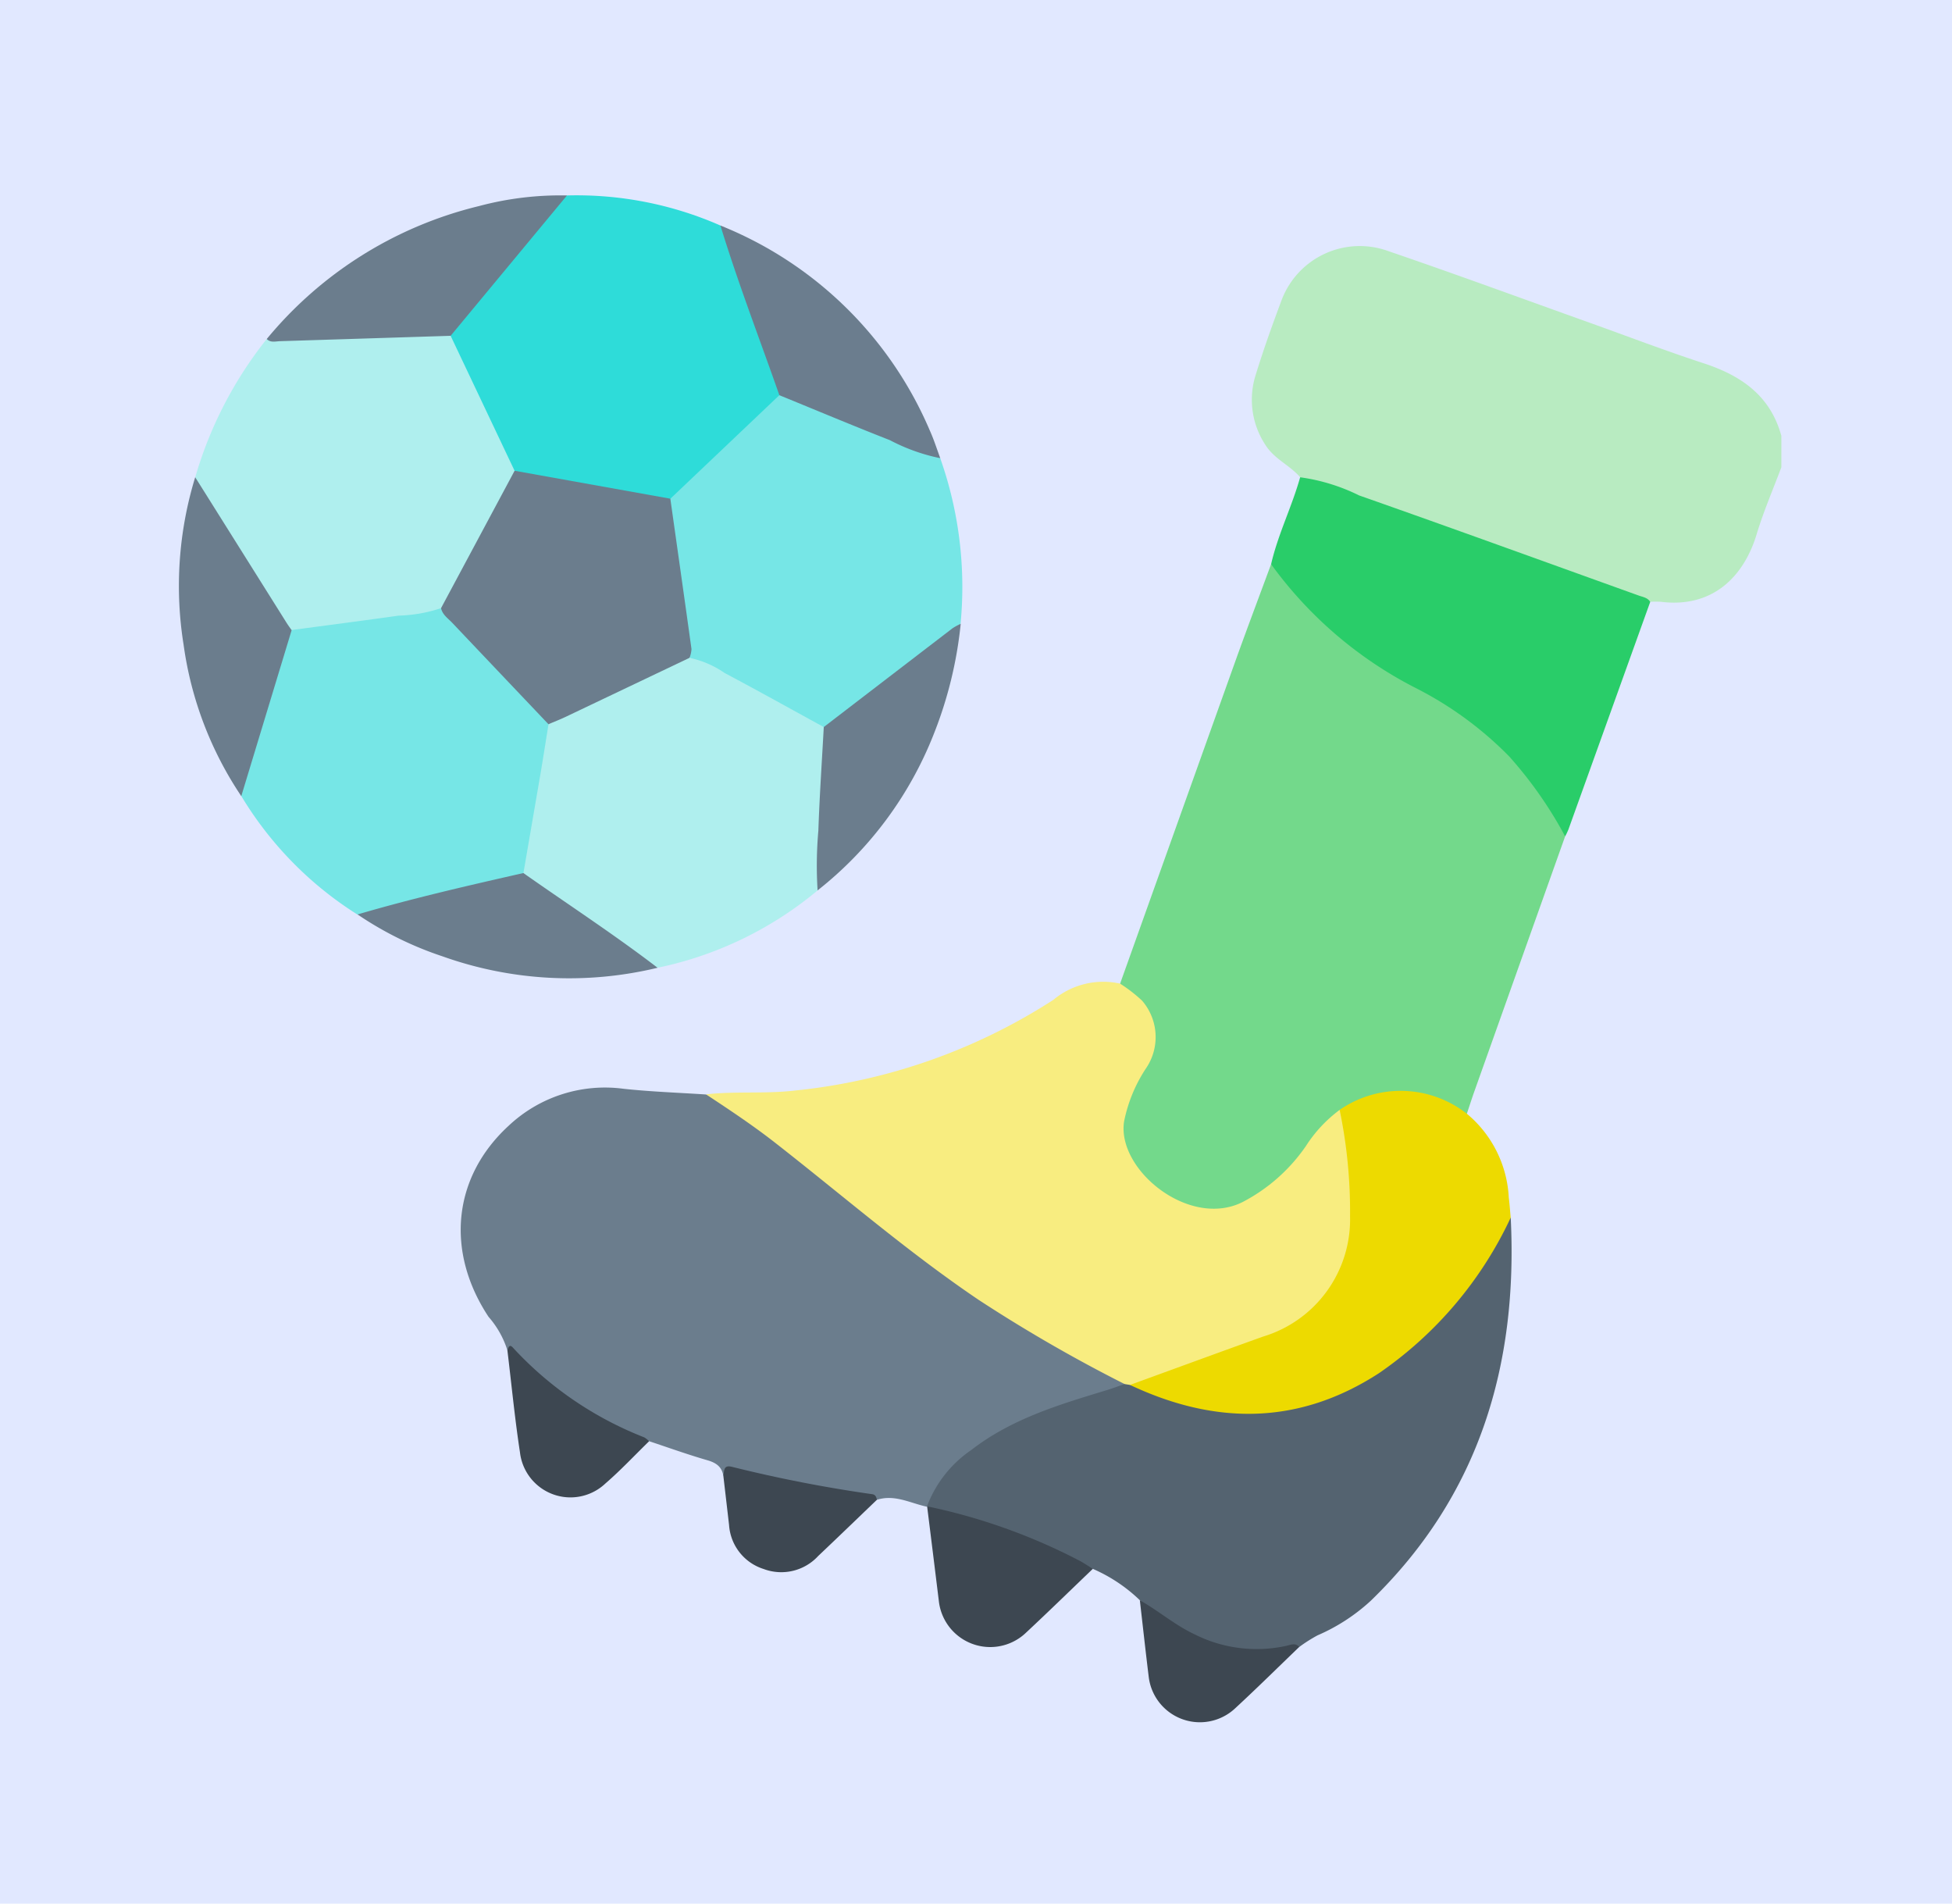 <svg xmlns="http://www.w3.org/2000/svg" xmlns:xlink="http://www.w3.org/1999/xlink" width="120" height="117" viewBox="0 0 120 117">
  <defs>
    <clipPath id="clip-path">
      <rect id="Rectángulo_43101" data-name="Rectángulo 43101" width="98.51" height="93.88" fill="none"/>
    </clipPath>
  </defs>
  <g id="_43" data-name="43" transform="translate(0 0.131)">
    <g id="Grupo_158812" data-name="Grupo 158812">
      <g id="Grupo_158146" data-name="Grupo 158146" transform="translate(0 -0.131)">
        <rect id="Rectángulo_36141" data-name="Rectángulo 36141" width="120" height="117" fill="#e1e8ff"/>
      </g>
      <g id="Grupo_170547" data-name="Grupo 170547" transform="translate(11 11.869)">
        <g id="Grupo_170547-2" data-name="Grupo 170547" clip-path="url(#clip-path)">
          <path id="Trazado_165536" data-name="Trazado 165536" d="M138.649,18.629c-.51,1.366-1.094,2.711-1.513,4.1-.792,2.638-2.719,4.562-5.88,4.173a5.131,5.131,0,0,0-.67,0,18.838,18.838,0,0,1-3.913-1.278c-5.73-2.053-11.456-4.117-17.193-6.151a1.159,1.159,0,0,1-.417-.231c-.64-.745-1.6-1.117-2.147-2.006a5.042,5.042,0,0,1-.573-4.313c.469-1.524,1.008-3.029,1.568-4.523a5.134,5.134,0,0,1,6.607-3.042c4.127,1.409,8.219,2.916,12.326,4.384,2.338.835,4.657,1.725,7.016,2.495,2.314.755,4.111,1.989,4.788,4.464Z" transform="translate(-40.139 -1.913)" fill="#b8ebc1"/>
          <path id="Trazado_165537" data-name="Trazado 165537" d="M120.421,53.2q-2.794,7.844-5.585,15.689c-.16.451-.305.906-.457,1.36a.777.777,0,0,1-.712-.166,6.314,6.314,0,0,0-6.938.1,14.369,14.369,0,0,0-2.782,3.147,9.7,9.7,0,0,1-2.867,2.356,4.884,4.884,0,0,1-5.727-.61c-2.557-1.961-2.956-4.216-1.34-6.989a10.247,10.247,0,0,0,.671-1.271,3.129,3.129,0,0,0-.962-3.789c-.262-.216-.633-.344-.663-.763q3.548-9.931,7.1-19.862c.711-1.981,1.455-3.95,2.184-5.925.789.154,1,.924,1.421,1.427a24.583,24.583,0,0,0,7.657,6.007,20.249,20.249,0,0,1,8.252,7.547,4.265,4.265,0,0,1,.749,1.747" transform="translate(-35.203 -13.799)" fill="#73d98b"/>
          <path id="Trazado_165538" data-name="Trazado 165538" d="M44.005,112.068c-.1-.552-.452-.786-.983-.939-1.2-.347-2.387-.774-3.578-1.169a19.882,19.882,0,0,1-6.75-3.826c-.685-.554-1.286-1.2-1.961-1.764a5.745,5.745,0,0,0-1.159-2.055c-2.656-4.02-2.2-8.588,1.234-11.74A8.636,8.636,0,0,1,37.875,88.3c1.683.182,3.379.238,5.07.351A7.668,7.668,0,0,1,45.684,90.2c3.626,2.643,6.989,5.622,10.579,8.314a71.119,71.119,0,0,0,11.4,7.116c.4.194.968.251,1.03.87-.27.43-.744.461-1.164.594a27.445,27.445,0,0,0-7.417,3.1,10.189,10.189,0,0,0-3.218,3.371.887.887,0,0,1-.377.421c-1.013-.217-1.979-.774-3.07-.422-2.757-.475-5.519-.921-8.24-1.582a1.7,1.7,0,0,0-1.2.087" transform="translate(-10.541 -33.381)" fill="#6b7d8d"/>
          <path id="Trazado_165539" data-name="Trazado 165539" d="M77.852,102.468A92.624,92.624,0,0,1,68.89,97.3c-4.382-2.959-8.37-6.423-12.528-9.669-1.363-1.064-2.8-2.019-4.24-2.967,1.809-.206,3.626-.022,5.445-.233a35.968,35.968,0,0,0,15.906-5.575,4.787,4.787,0,0,1,4.1-1,9.211,9.211,0,0,1,1.355,1.048,3.418,3.418,0,0,1,.223,4.188,9.179,9.179,0,0,0-1.33,3.246c-.449,2.967,4.01,6.58,7.28,4.948A10.727,10.727,0,0,0,89,87.841a8.4,8.4,0,0,1,2.077-2.224,5.9,5.9,0,0,1,.728,2.839,16.948,16.948,0,0,1-.085,5.636,6.891,6.891,0,0,1-4.05,5.167,69.048,69.048,0,0,1-9.384,3.385.511.511,0,0,1-.431-.176" transform="translate(-19.719 -29.402)" fill="#f8ed80"/>
          <path id="Trazado_165540" data-name="Trazado 165540" d="M86.112,111.308l.336.054a15.562,15.562,0,0,1,3.118.924,14.636,14.636,0,0,0,14.53-3.827,26.266,26.266,0,0,0,4.976-6.439c.2-.353.344-.773.779-.938.451,9.06-1.939,17.088-8.6,23.542a11.618,11.618,0,0,1-3.278,2.13,9.45,9.45,0,0,0-1.116.709c-3.854,1.057-7.033-.2-9.8-2.864a9.751,9.751,0,0,0-2.89-1.93,1.918,1.918,0,0,1-1.071-.352,33.171,33.171,0,0,0-7.936-2.937,1.862,1.862,0,0,1-1.181-.555l-.021.02a7.286,7.286,0,0,1,2.727-3.48c2.443-1.9,5.353-2.779,8.257-3.659.395-.12.782-.265,1.172-.4" transform="translate(-27.979 -38.241)" fill="#546370"/>
          <path id="Trazado_165541" data-name="Trazado 165541" d="M33.951.017a21.952,21.952,0,0,1,9.433,1.849,2.371,2.371,0,0,1,.494.809C44.9,5.73,46.045,8.743,47.062,11.8a1.428,1.428,0,0,1,.071.374,13.743,13.743,0,0,1-2.918,3.131q-1.512,1.4-2.986,2.843a1.826,1.826,0,0,1-1.115.694c-2.964-.42-5.9-1.025-8.844-1.534a1.339,1.339,0,0,1-.523-.223,35.536,35.536,0,0,1-2.738-5.32,12.929,12.929,0,0,1-1.327-3.041,5.723,5.723,0,0,1,1.58-2.252c1.609-1.95,3.263-3.862,4.858-5.823a2.149,2.149,0,0,1,.831-.631" transform="translate(-10.094 -0.004)" fill="#2edcd9"/>
          <path id="Trazado_165542" data-name="Trazado 165542" d="M17.314,13.71l3.934,8.3a.673.673,0,0,1-.08.722c-1.323,2.449-2.672,4.884-3.951,7.357a1.6,1.6,0,0,1-.485.589,7.08,7.08,0,0,1-2.519.509c-2.15.29-4.288.676-6.456.826-.433-.06-.633-.4-.837-.724q-2.406-3.875-4.815-7.748A3.748,3.748,0,0,1,1.615,22.4a24.609,24.609,0,0,1,4.4-8.5,13.611,13.611,0,0,1,3.9-.3c2.018.091,4.021-.183,6.033-.191.469,0,.971-.088,1.363.3" transform="translate(-0.611 -5.071)" fill="#afefee"/>
          <path id="Trazado_165543" data-name="Trazado 165543" d="M9.193,42.168c2.195-.293,4.391-.578,6.583-.886a8.956,8.956,0,0,0,2.6-.46,17.763,17.763,0,0,1,2.664,2.6c1.1,1.257,2.295,2.407,3.45,3.6A2.011,2.011,0,0,1,25.2,48.14a44.777,44.777,0,0,1-.849,5.1,20.478,20.478,0,0,1-.827,3.927,6.288,6.288,0,0,1-2.078.666c-2.3.53-4.588,1.128-6.881,1.7a4.559,4.559,0,0,1-1.321.125A22.037,22.037,0,0,1,6.1,52.376a1.328,1.328,0,0,1,.026-1.112c.863-2.707,1.624-5.446,2.513-8.145.117-.354.14-.771.558-.952" transform="translate(-2.263 -15.444)" fill="#76e6e6"/>
          <path id="Trazado_165544" data-name="Trazado 165544" d="M48.494,26.083l6.7-6.363a.518.518,0,0,1,.543-.007c3,1.158,5.972,2.4,8.947,3.626.146.06.244.205.4.252a23.714,23.714,0,0,1,1.251,10.18,16.671,16.671,0,0,1-2.851,2.368c-1.573,1.243-3.159,2.471-4.769,3.665a1.532,1.532,0,0,1-.834.432A62.231,62.231,0,0,1,52.111,37.2a9.49,9.49,0,0,1-2.561-1.451c-.392-2.885-.809-5.766-1.164-8.655-.042-.343-.147-.7.108-1.015" transform="translate(-18.284 -7.43)" fill="#76e6e6"/>
          <path id="Trazado_165545" data-name="Trazado 165545" d="M44.273,45.672a5.889,5.889,0,0,1,2.165.934c2.043,1.081,4.063,2.209,6.091,3.319a2.522,2.522,0,0,1,.247,1.941c-.164,2.073-.259,4.149-.327,6.226a5.218,5.218,0,0,1-.3,1.876,22.5,22.5,0,0,1-9.837,4.752,5.744,5.744,0,0,1-1.881-1.113c-1.914-1.346-3.855-2.652-5.751-4.023-.251-.181-.584-.3-.616-.683q.522-3.033,1.043-6.065c.174-1.026.333-2.055.5-3.083a5.857,5.857,0,0,1,2.2-1.282c1.851-.845,3.663-1.766,5.489-2.66.3-.147.61-.383.976-.139" transform="translate(-12.887 -17.239)" fill="#afefee"/>
          <path id="Trazado_165546" data-name="Trazado 165546" d="M126.075,49.952a25.2,25.2,0,0,0-3.448-4.921,21.973,21.973,0,0,0-5.689-4.171A25,25,0,0,1,108,33.225c.422-1.838,1.279-3.531,1.785-5.341A11.76,11.76,0,0,1,113.413,29c5.731,2.014,11.44,4.088,17.156,6.142.265.1.568.127.737.4q-2.512,6.992-5.026,13.982a4.53,4.53,0,0,1-.2.426" transform="translate(-40.858 -10.549)" fill="#29cd69"/>
          <path id="Trazado_165547" data-name="Trazado 165547" d="M117.452,96.335a23.841,23.841,0,0,1-8.095,9.558c-4.944,3.209-10.077,3.193-15.308.724,2.728-.992,5.452-1.994,8.184-2.973a7.518,7.518,0,0,0,5.343-7.377,30.685,30.685,0,0,0-.64-6.555,6.593,6.593,0,0,1,7.821.237,7.166,7.166,0,0,1,2.577,5.153c.052.41.079.822.117,1.233" transform="translate(-35.581 -33.496)" fill="#edda00"/>
          <path id="Trazado_165548" data-name="Trazado 165548" d="M19.991,8.639Q14.747,8.806,9.5,8.97c-.276.008-.576.108-.814-.134A24.32,24.32,0,0,1,21.729.667,19.366,19.366,0,0,1,27.144.013L19.991,8.639" transform="translate(-3.288 0)" fill="#6b7d8d"/>
          <path id="Trazado_165549" data-name="Trazado 165549" d="M67.062,17.294a11.508,11.508,0,0,1-3.092-1.105c-2.278-.893-4.535-1.84-6.8-2.766C55.952,9.95,54.624,6.516,53.547,2.994a23.489,23.489,0,0,1,12.872,12.6c.249.551.431,1.132.643,1.7" transform="translate(-20.258 -1.133)" fill="#6b7d8e"/>
          <path id="Trazado_165550" data-name="Trazado 165550" d="M6.931,37.272,3.833,47.48A22.062,22.062,0,0,1,.289,38.191,22.792,22.792,0,0,1,1,27.88q2.8,4.46,5.6,8.92c.1.161.214.315.323.472" transform="translate(0 -10.548)" fill="#6b7d8d"/>
          <path id="Trazado_165551" data-name="Trazado 165551" d="M27.859,67.014c2.753,1.935,5.575,3.773,8.248,5.82a23.161,23.161,0,0,1-13.216-.7,21.152,21.152,0,0,1-5.228-2.577c3.363-.989,6.779-1.77,10.2-2.546" transform="translate(-6.682 -25.353)" fill="#6b7d8d"/>
          <path id="Trazado_165552" data-name="Trazado 165552" d="M63.118,58.759a24.422,24.422,0,0,1,.047-3.675c.072-2.124.218-4.245.333-6.368q3.959-3.038,7.918-6.073a3.7,3.7,0,0,1,.5-.272A25.164,25.164,0,0,1,70.239,49.2a22.881,22.881,0,0,1-7.121,9.556" transform="translate(-23.856 -16.03)" fill="#6b7d8d"/>
          <path id="Trazado_165553" data-name="Trazado 165553" d="M73.988,129.622a36.174,36.174,0,0,1,9.383,3.35c.276.15.537.328.8.493-1.366,1.307-2.718,2.629-4.1,3.917a3.179,3.179,0,0,1-5.365-1.944q-.356-2.909-.72-5.816" transform="translate(-27.991 -49.039)" fill="#3d4751"/>
          <path id="Trazado_165554" data-name="Trazado 165554" d="M32.482,114.028c.065-.181.125-.41.355-.143a21.711,21.711,0,0,0,8.063,5.5,1.424,1.424,0,0,1,.292.237c-.892.868-1.744,1.782-2.684,2.594a3.125,3.125,0,0,1-5.253-1.908c-.319-2.083-.52-4.184-.774-6.277" transform="translate(-12.289 -43.039)" fill="#3d4751"/>
          <path id="Trazado_165555" data-name="Trazado 165555" d="M53.829,126.231c.076-.282-.007-.673.543-.53a85.307,85.307,0,0,0,8.623,1.681c.192.029.246.18.277.343-1.2,1.152-2.4,2.31-3.608,3.454a3.084,3.084,0,0,1-3.351.8,3.047,3.047,0,0,1-2.128-2.7q-.176-1.525-.355-3.05" transform="translate(-20.365 -47.544)" fill="#3d4751"/>
          <path id="Trazado_165556" data-name="Trazado 165556" d="M95.022,138.908c1.154.652,2.16,1.531,3.378,2.1a8.486,8.486,0,0,0,5.629.7c.283-.066.548-.2.793.068-1.311,1.258-2.6,2.535-3.937,3.769a3.169,3.169,0,0,1-5.313-1.89c-.195-1.58-.368-3.162-.55-4.744" transform="translate(-35.949 -52.552)" fill="#3d4751"/>
          <path id="Trazado_165557" data-name="Trazado 165557" d="M41.192,38.739q-3.807,1.815-7.614,3.627c-.344.164-.7.3-1.053.453q-2.961-3.117-5.92-6.237c-.259-.274-.6-.493-.684-.9l4.521-8.442,9.574,1.717c.435,3.079.873,6.156,1.3,9.236a1.637,1.637,0,0,1-.121.544" transform="translate(-9.807 -10.306)" fill="#6b7d8d"/>
        </g>
      </g>
    </g>
  </g>
</svg>
